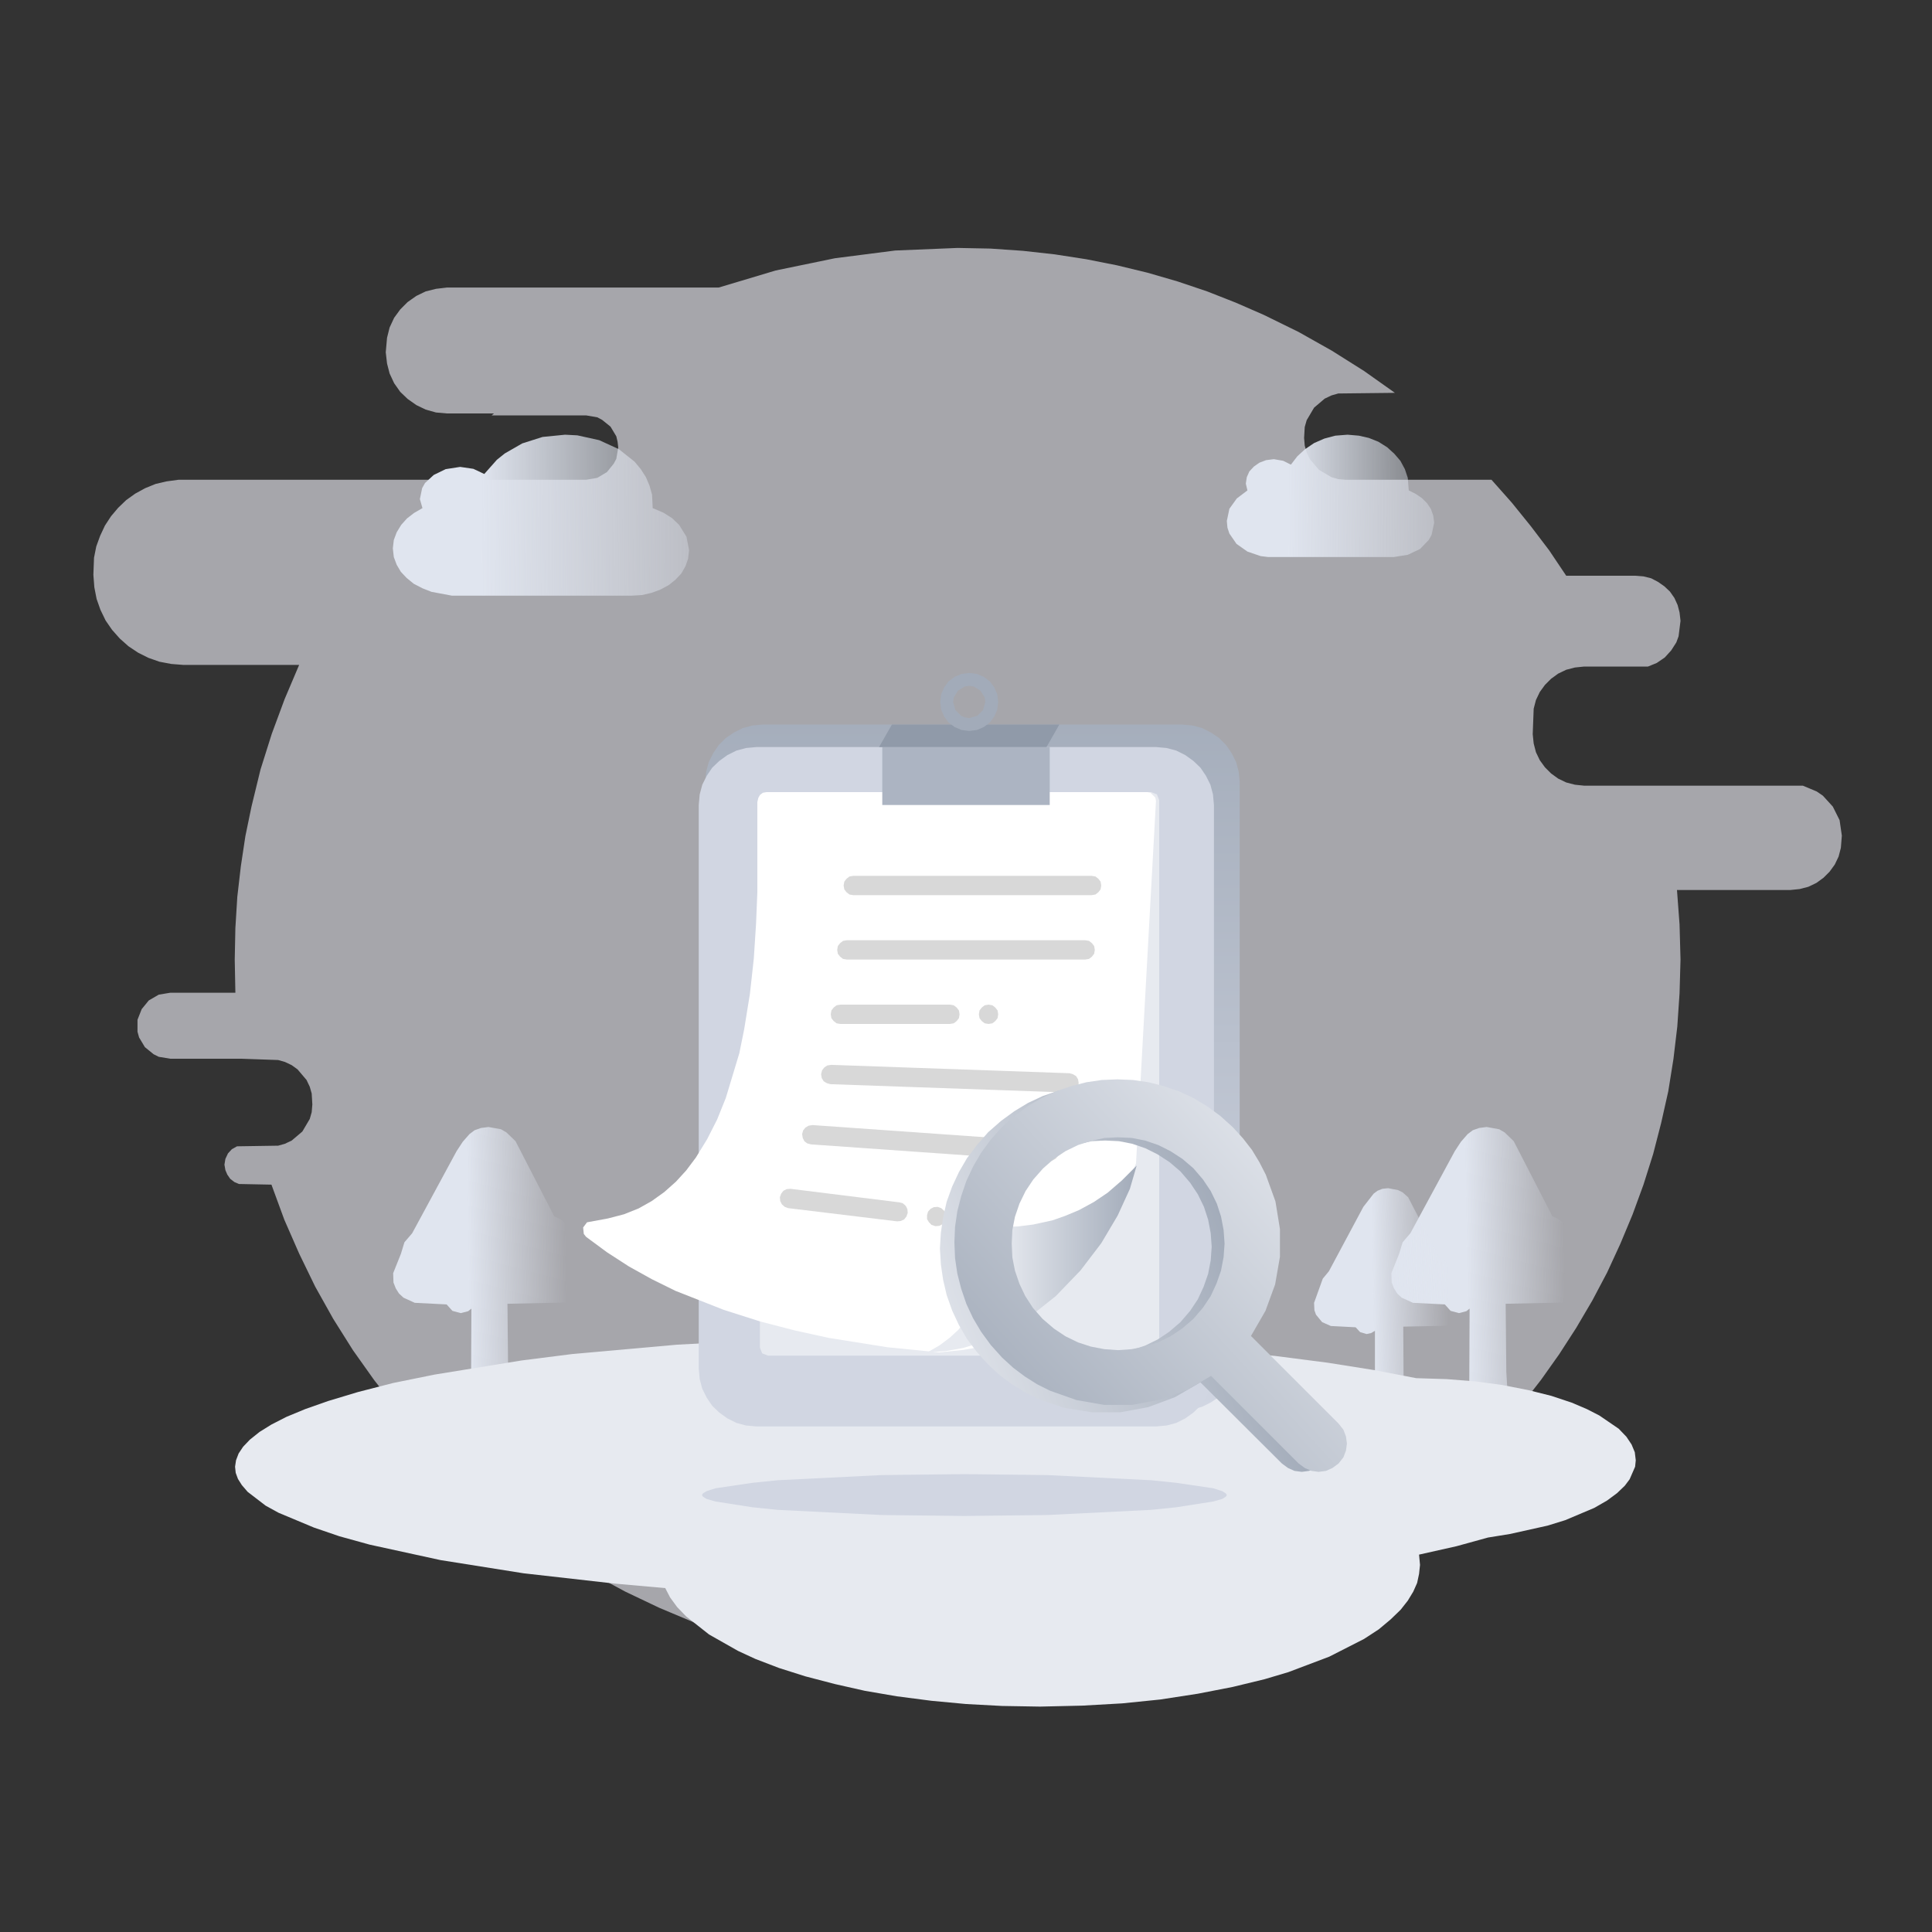 <?xml version="1.0" standalone="no"?><!DOCTYPE svg PUBLIC "-//W3C//DTD SVG 1.1//EN" "http://www.w3.org/Graphics/SVG/1.1/DTD/svg11.dtd"><svg height="600" node-id="1" sillyvg="true" template-height="600" template-width="600" version="1.1" viewBox="0 0 600 600" width="600" xmlns="http://www.w3.org/2000/svg" xmlns:xlink="http://www.w3.org/1999/xlink"><rect x="0" y="0" width="600" height="600" fill="#333333" stroke="none"/><defs node-id="64"><linearGradient gradientUnits="objectBoundingBox" id="linearGradient-1" node-id="5" spreadMethod="pad" x1="1.446" x2="0.295" y1="0.644" y2="0.648"><stop offset="0" stop-color="#e0e5ef" stop-opacity="0"></stop><stop offset="1" stop-color="#e0e5ef"></stop></linearGradient><linearGradient gradientUnits="objectBoundingBox" id="linearGradient-2" node-id="8" spreadMethod="pad" x1="1.446" x2="0.295" y1="0.67" y2="0.674"><stop offset="0" stop-color="#e0e5ef" stop-opacity="0"></stop><stop offset="1" stop-color="#e0e5ef"></stop></linearGradient><linearGradient gradientUnits="objectBoundingBox" id="linearGradient1" node-id="78" spreadMethod="pad" x1="0.925" x2="0.408" y1="0.988" y2="1"><stop offset="0" stop-color="#e0e5ef" stop-opacity="0"></stop><stop offset="1" stop-color="#e0e5ef"></stop></linearGradient><linearGradient gradientUnits="objectBoundingBox" id="linearGradient-3" node-id="11" spreadMethod="pad" x1="0.925" x2="0.408" y1="0.988" y2="1"><stop offset="0" stop-color="#e0e5ef" stop-opacity="0"></stop><stop offset="1" stop-color="#e0e5ef"></stop></linearGradient><linearGradient gradientUnits="objectBoundingBox" id="linearGradient-4" node-id="14" spreadMethod="pad" x1="0.92" x2="0.409" y1="0.988" y2="1"><stop offset="0" stop-color="#e0e5ef" stop-opacity="0"></stop><stop offset="1" stop-color="#e0e5ef"></stop></linearGradient><linearGradient gradientUnits="objectBoundingBox" id="linearGradient-5" node-id="17" spreadMethod="pad" x1="0.628" x2="0.628" y1="-0.075" y2="1"><stop offset="0" stop-color="#a2abb9"></stop><stop offset="1" stop-color="#d1d6e2"></stop><stop offset="1" stop-color="#e7eaf0"></stop></linearGradient><linearGradient gradientUnits="objectBoundingBox" id="linearGradient-6" node-id="21" spreadMethod="pad" x1="1" x2="0.351" y1="0.5" y2="0.5"><stop offset="0" stop-color="#a2abb9"></stop><stop offset="1" stop-color="#e7eaf0"></stop><stop offset="1" stop-color="#e7eaf0"></stop></linearGradient><linearGradient gradientUnits="objectBoundingBox" id="linearGradient-7" node-id="25" spreadMethod="pad" x1="0.734" x2="-0.102" y1="0.335" y2="0.632"><stop offset="0" stop-color="#a2abb9"></stop><stop offset="1" stop-color="#e7eaf0"></stop></linearGradient><linearGradient gradientUnits="objectBoundingBox" id="linearGradient-8" node-id="28" spreadMethod="pad" x1="0" x2="0.882" y1="0.809" y2="0"><stop offset="0" stop-color="#a2abb9"></stop><stop offset="1" stop-color="#e7eaf0"></stop></linearGradient></defs><g node-id="124"><path d="M 297.40 77.00 L 307.60 77.20 L 317.70 77.90 L 327.60 79.00 L 337.30 80.50 L 346.90 82.40 L 356.40 84.70 L 365.70 87.40 L 374.90 90.50 L 383.80 94.00 L 392.50 97.80 L 403.30 103.10 L 413.60 108.90 L 423.60 115.20 L 433.20 122.00 L 415.60 122.20 L 413.50 122.80 L 411.40 123.80 L 408.10 126.60 L 405.80 130.50 L 405.20 132.60 L 405.00 136.00 L 405.20 138.40 L 405.80 140.50 L 406.80 142.60 L 409.60 145.90 L 413.50 148.20 L 415.60 148.80 L 418.00 149.00 L 463.20 149.00 L 469.50 156.10 L 475.40 163.40 L 481.10 170.90 L 486.40 178.80 L 507.90 178.80 L 510.40 179.00 L 512.80 179.60 L 514.90 180.70 L 516.90 182.10 L 518.60 183.70 L 520.00 185.70 L 521.00 187.90 L 521.60 190.20 L 521.90 192.80 L 521.30 197.60 L 520.60 199.50 L 519.00 202.00 L 517.00 204.20 L 514.50 205.90 L 511.80 207.00 L 492.00 207.00 L 489.10 207.30 L 486.40 208.00 L 483.90 209.20 L 481.70 210.80 L 479.80 212.70 L 478.20 214.90 L 477.00 217.40 L 476.30 220.10 L 476.00 228.00 L 476.30 230.90 L 477.00 233.60 L 478.20 236.10 L 479.80 238.30 L 481.70 240.20 L 483.90 241.80 L 486.40 243.00 L 489.10 243.70 L 492.00 244.00 L 559.90 244.00 L 564.20 245.80 L 566.10 247.10 L 569.20 250.50 L 571.30 254.70 L 572.00 259.50 L 571.70 263.30 L 571.00 266.00 L 569.80 268.50 L 568.20 270.70 L 566.30 272.60 L 564.10 274.20 L 561.60 275.40 L 558.90 276.10 L 556.00 276.40 L 520.80 276.40 L 521.60 287.10 L 521.90 298.00 L 521.60 308.50 L 520.90 318.80 L 519.70 328.90 L 518.10 338.90 L 515.90 348.70 L 513.40 358.40 L 510.40 367.90 L 507.00 377.20 L 503.20 386.30 L 499.10 395.20 L 494.50 403.90 L 489.50 412.40 L 484.20 420.60 L 478.60 428.50 L 472.60 436.20 L 466.20 443.70 L 459.60 450.80 L 452.60 457.60 L 445.40 464.20 L 437.80 470.40 L 430.00 476.40 L 421.90 481.90 L 413.60 487.10 L 405.00 492.00 L 396.10 496.50 L 387.10 500.70 L 377.80 504.40 L 368.40 507.70 L 358.70 510.60 L 348.80 513.20 L 338.90 515.20 L 328.80 516.90 L 318.50 518.00 L 308.00 518.70 L 297.40 519.00 L 287.40 518.80 L 277.60 518.20 L 268.00 517.10 L 258.50 515.70 L 249.20 513.90 L 237.60 511.10 L 226.30 507.70 L 215.40 503.80 L 204.70 499.30 L 194.20 494.30 L 184.00 488.80 L 174.30 482.80 L 164.80 476.40 L 155.70 469.40 L 147.00 462.10 L 138.60 454.30 L 130.70 446.10 L 123.20 437.50 L 116.20 428.60 L 109.60 419.30 L 103.50 409.60 L 97.90 399.60 L 92.90 389.30 L 88.30 378.80 L 84.30 367.90 L 74.20 367.70 L 72.80 367.10 L 71.50 366.10 L 70.60 364.80 L 70.00 363.40 L 69.70 361.70 L 70.00 359.90 L 70.80 358.20 L 72.00 356.90 L 73.60 356.00 L 86.40 355.80 L 88.50 355.20 L 90.60 354.20 L 93.90 351.40 L 96.20 347.50 L 96.80 345.40 L 97.00 343.00 L 96.80 339.60 L 96.20 337.50 L 95.20 335.40 L 92.40 332.10 L 90.60 330.80 L 88.50 329.80 L 86.40 329.20 L 75.00 328.80 L 52.90 328.80 L 49.30 328.20 L 47.70 327.40 L 45.00 325.20 L 43.20 322.20 L 42.70 320.40 L 42.70 316.70 L 44.00 313.40 L 46.20 310.70 L 49.30 308.90 L 52.90 308.30 L 73.10 308.30 L 72.90 298.00 L 73.10 288.20 L 73.70 278.50 L 74.80 269.00 L 76.20 259.70 L 78.10 250.50 L 80.90 239.00 L 84.40 227.90 L 88.40 217.10 L 92.90 206.50 L 57.00 206.50 L 53.20 206.20 L 49.50 205.50 L 46.10 204.30 L 42.90 202.70 L 39.90 200.70 L 37.20 198.30 L 34.80 195.60 L 32.80 192.70 L 31.20 189.40 L 30.00 186.00 L 29.30 182.40 L 29.00 178.50 L 29.20 173.20 L 29.90 169.70 L 31.10 166.40 L 32.60 163.20 L 34.50 160.30 L 36.70 157.70 L 39.20 155.30 L 42.00 153.30 L 45.10 151.60 L 48.30 150.30 L 51.70 149.50 L 55.40 149.00 L 182.00 149.00 L 185.50 148.40 L 188.50 146.60 L 190.60 144.00 L 191.40 142.50 L 192.00 139.00 L 191.80 137.20 L 191.40 135.50 L 189.60 132.50 L 187.00 130.40 L 185.50 129.60 L 182.00 129.00 L 152.70 129.00 L 153.40 128.40 L 138.80 128.40 L 135.40 128.10 L 132.20 127.20 L 129.30 125.80 L 126.60 123.90 L 124.30 121.70 L 122.40 119.00 L 121.00 116.00 L 120.20 112.90 L 119.80 109.40 L 120.20 104.90 L 121.00 101.70 L 122.40 98.70 L 124.30 96.10 L 126.60 93.80 L 129.30 91.90 L 132.20 90.50 L 135.40 89.70 L 138.80 89.30 L 223.20 89.30 L 240.90 84.00 L 259.30 80.20 L 278.00 77.80 L 297.40 77.00 Z" fill="#f3f3fa" fill-opacity="0.602" fill-rule="evenodd" group-id="1" id="背景" node-id="32" stroke="none" target-height="442" target-width="543" target-x="29" target-y="77"></path></g><path d="M 214.00 170.90 L 213.70 173.50 L 212.90 175.80 L 211.60 178.10 L 209.80 180.00 L 207.70 181.70 L 205.10 183.10 L 202.40 184.10 L 199.40 184.80 L 196.00 185.00 L 140.40 185.00 L 134.00 183.80 L 131.20 182.70 L 128.50 181.30 L 126.30 179.50 L 124.50 177.60 L 123.20 175.40 L 122.30 173.00 L 122.00 170.30 L 122.30 167.70 L 123.20 165.30 L 124.60 163.00 L 126.40 161.00 L 128.60 159.30 L 131.20 157.80 L 130.40 155.00 L 131.10 151.60 L 132.00 150.00 L 134.70 147.50 L 138.40 145.70 L 142.90 145.00 L 147.00 145.60 L 150.40 147.20 L 154.30 142.80 L 156.80 140.80 L 162.20 137.70 L 168.50 135.70 L 175.50 135.00 L 179.30 135.20 L 186.10 136.70 L 192.20 139.50 L 197.10 143.40 L 199.00 145.70 L 200.60 148.20 L 201.70 150.80 L 202.50 153.60 L 202.70 157.80 L 206.00 159.20 L 208.70 160.90 L 210.90 163.00 L 213.20 166.70 L 214.00 170.90 Z" fill="url(#linearGradient-1)" fill-rule="nonzero" id="路径" node-id="33" stroke="none" target-height="50" target-width="92" target-x="122" target-y="135"></path><path d="M 445.40 162.30 L 444.60 166.10 L 443.70 167.70 L 441.00 170.50 L 437.20 172.30 L 432.80 173.00 L 393.90 173.00 L 391.50 172.70 L 387.40 171.30 L 384.00 168.90 L 381.80 165.70 L 381.20 163.90 L 381.00 161.80 L 381.80 158.00 L 384.10 154.80 L 387.40 152.30 L 386.90 150.20 L 387.20 148.20 L 388.00 146.40 L 389.40 144.90 L 391.10 143.70 L 393.20 142.90 L 395.60 142.60 L 398.50 143.10 L 400.90 144.30 L 402.90 141.70 L 405.30 139.50 L 408.10 137.60 L 411.30 136.20 L 414.70 135.30 L 418.50 135.00 L 422.00 135.30 L 425.10 136.00 L 428.10 137.20 L 430.80 138.90 L 433.00 140.90 L 434.90 143.10 L 436.30 145.70 L 437.20 148.40 L 437.50 152.30 L 439.70 153.40 L 441.60 154.70 L 443.20 156.30 L 444.40 158.10 L 445.10 160.10 L 445.40 162.30 Z" fill="url(#linearGradient-2)" fill-rule="nonzero" id="路径" node-id="34" stroke="none" target-height="38" target-width="64.4" target-x="381" target-y="135"></path><g node-id="125"><path d="M 180.00 393.40 L 181.00 397.40 L 180.40 400.40 L 179.70 401.80 L 178.20 403.40 L 176.30 404.50 L 157.60 404.90 L 157.80 426.00 L 158.50 438.00 L 145.90 438.00 L 146.30 429.10 L 146.40 406.40 L 145.40 407.20 L 143.10 407.80 L 140.50 407.10 L 138.70 405.10 L 128.80 404.60 L 125.30 403.00 L 123.90 401.70 L 122.90 400.10 L 122.20 398.30 L 122.10 395.40 L 124.50 389.40 L 125.60 385.80 L 128.00 383.00 L 141.80 357.50 L 143.70 354.60 L 145.80 352.20 L 147.40 351.00 L 149.40 350.30 L 151.70 350.00 L 155.60 350.70 L 157.30 351.70 L 160.10 354.40 L 172.10 377.70 L 174.00 378.60 L 175.60 379.80 L 177.00 381.40 L 178.10 383.20 L 178.80 385.20 L 179.00 387.40 L 178.50 390.40 L 180.00 393.40 Z" fill="url(#linearGradient1)" fill-rule="nonzero" group-id="2" id="路径" node-id="36" stroke="none" target-height="88" target-width="58.9" target-x="122.1" target-y="350"></path><path d="M 490.00 393.40 L 491.00 397.40 L 490.40 400.40 L 489.70 401.80 L 488.20 403.40 L 486.30 404.50 L 467.60 404.90 L 467.80 426.00 L 468.50 438.00 L 455.90 438.00 L 456.30 429.10 L 456.40 406.40 L 455.40 407.20 L 453.10 407.80 L 450.50 407.10 L 448.70 405.10 L 438.80 404.60 L 435.30 403.00 L 433.90 401.70 L 432.90 400.10 L 432.20 398.30 L 432.10 395.40 L 434.50 389.40 L 435.60 385.80 L 438.00 383.00 L 451.80 357.50 L 453.70 354.60 L 455.80 352.20 L 457.40 351.00 L 459.40 350.30 L 461.70 350.00 L 465.60 350.70 L 467.30 351.70 L 470.10 354.40 L 482.10 377.70 L 484.00 378.60 L 485.60 379.80 L 487.00 381.40 L 488.10 383.20 L 488.80 385.20 L 489.00 387.40 L 488.50 390.40 L 490.00 393.40 Z" fill="url(#linearGradient-3)" fill-rule="nonzero" group-id="2" id="路径" node-id="37" stroke="none" target-height="88" target-width="58.9" target-x="432.1" target-y="350"></path><path d="M 453.20 403.00 L 454.00 406.20 L 453.70 408.00 L 453.00 409.60 L 451.80 410.90 L 450.30 411.70 L 435.80 412.00 L 435.90 428.60 L 436.50 438.00 L 426.60 438.00 L 427.00 431.00 L 427.00 413.30 L 425.80 414.00 L 424.40 414.30 L 422.40 413.70 L 421.00 412.20 L 413.30 411.80 L 410.60 410.60 L 408.70 408.30 L 408.20 406.90 L 408.10 404.60 L 410.80 397.10 L 412.70 394.80 L 423.40 374.80 L 426.60 370.70 L 427.80 369.80 L 429.30 369.20 L 431.10 369.00 L 434.20 369.60 L 435.60 370.30 L 437.30 371.80 L 447.10 390.70 L 449.80 392.40 L 451.80 395.00 L 452.40 398.30 L 452.10 400.70 L 453.20 403.00 Z" fill="url(#linearGradient-4)" fill-rule="nonzero" group-id="2" id="路径" node-id="38" stroke="none" target-height="69" target-width="45.9" target-x="408.1" target-y="369"></path></g><path d="M 284.50 415.00 L 324.70 415.70 L 362.20 417.80 L 396.00 421.10 L 412.30 423.20 L 426.80 425.50 L 439.80 428.00 L 449.30 428.30 L 458.10 429.00 L 466.40 430.10 L 474.60 431.70 L 481.80 433.50 L 488.10 435.60 L 492.80 437.60 L 496.70 439.60 L 502.70 443.70 L 505.10 446.20 L 506.70 448.60 L 507.70 451.00 L 508.00 453.50 L 507.80 455.50 L 506.10 459.40 L 504.60 461.40 L 502.20 463.70 L 499.10 466.00 L 495.10 468.30 L 486.10 472.10 L 480.60 473.80 L 468.90 476.40 L 462.10 477.50 L 452.30 480.20 L 440.70 482.80 L 441.00 486.00 L 440.70 488.80 L 440.10 491.60 L 438.90 494.30 L 437.20 497.10 L 435.00 499.90 L 431.90 502.90 L 428.20 506.00 L 423.60 509.00 L 412.80 514.50 L 400.10 519.30 L 392.70 521.50 L 382.80 523.90 L 372.00 526.00 L 360.30 527.80 L 348.50 529.00 L 336.10 529.70 L 323.00 530.00 L 311.20 529.80 L 300.00 529.20 L 289.30 528.20 L 278.50 526.80 L 268.60 525.10 L 259.30 523.00 L 250.10 520.60 L 241.90 518.00 L 234.60 515.20 L 229.20 512.70 L 220.20 507.60 L 213.10 502.00 L 210.30 499.10 L 208.10 496.10 L 206.60 493.20 L 190.90 491.80 L 162.60 488.60 L 136.80 484.50 L 114.80 479.70 L 105.40 477.10 L 97.50 474.40 L 86.50 469.80 L 82.50 467.60 L 76.90 463.30 L 75.10 461.20 L 73.90 459.30 L 73.20 457.40 L 73.00 455.50 L 73.30 453.50 L 74.10 451.40 L 75.50 449.30 L 77.60 447.10 L 80.60 444.70 L 84.30 442.40 L 89.00 440.00 L 94.80 437.60 L 101.90 435.10 L 111.20 432.30 L 122.10 429.50 L 134.90 426.90 L 162.00 422.50 L 177.80 420.50 L 210.30 417.60 L 246.20 415.70 L 284.50 415.00 Z" fill="#e7eaf0" fill-rule="evenodd" id="形状结合" node-id="39" stroke="none" target-height="115" target-width="435" target-x="73" target-y="415"></path><path d="M 381.00 464.30 L 380.70 464.80 L 379.60 465.50 L 376.80 466.30 L 365.30 468.10 L 357.50 468.90 L 325.30 470.50 L 299.50 470.80 L 273.70 470.50 L 241.50 468.90 L 233.70 468.10 L 222.20 466.30 L 219.40 465.50 L 218.30 464.80 L 218.00 464.30 L 218.30 463.80 L 219.40 463.10 L 222.20 462.20 L 233.70 460.50 L 241.50 459.70 L 273.70 458.10 L 299.50 457.80 L 325.30 458.10 L 357.50 459.70 L 365.30 460.50 L 376.80 462.20 L 379.60 463.10 L 380.70 463.80 L 381.00 464.30 Z" fill="#d1d6e2" fill-rule="nonzero" id="椭圆形" node-id="40" stroke="none" target-height="13" target-width="163" target-x="218" target-y="457.8"></path><g node-id="126"><path d="M 367.00 438.00 L 237.00 438.00 L 233.70 437.70 L 230.70 436.90 L 227.90 435.50 L 225.40 433.80 L 223.20 431.60 L 221.50 429.10 L 220.10 426.30 L 219.30 423.30 L 219.00 420.10 L 219.00 242.90 L 219.30 239.70 L 220.10 236.70 L 221.50 233.90 L 223.20 231.40 L 225.40 229.20 L 227.90 227.50 L 230.70 226.10 L 233.70 225.30 L 237.00 225.00 L 367.00 225.00 L 370.30 225.30 L 373.30 226.10 L 376.10 227.50 L 378.60 229.20 L 380.80 231.40 L 382.50 233.90 L 383.90 236.70 L 384.70 239.70 L 385.00 242.90 L 385.00 420.10 L 384.70 423.30 L 383.90 426.30 L 382.50 429.10 L 380.80 431.60 L 378.60 433.80 L 376.10 435.50 L 373.30 436.90 L 370.30 437.70 L 367.00 438.00 Z" fill="url(#linearGradient-5)" fill-rule="nonzero" group-id="3" id="路径" node-id="42" stroke="none" target-height="213" target-width="166" target-x="219" target-y="225"></path><path d="M 359.00 443.00 L 235.00 443.00 L 231.70 442.70 L 228.70 441.90 L 225.90 440.50 L 223.40 438.70 L 221.20 436.60 L 219.50 434.10 L 218.10 431.30 L 217.30 428.30 L 217.00 425.00 L 217.00 250.00 L 217.30 246.70 L 218.10 243.70 L 219.50 240.90 L 221.20 238.40 L 223.40 236.30 L 225.90 234.50 L 228.70 233.10 L 231.70 232.30 L 235.00 232.00 L 359.00 232.00 L 362.30 232.30 L 365.30 233.10 L 368.10 234.50 L 370.60 236.30 L 372.80 238.40 L 374.50 240.90 L 375.90 243.70 L 376.70 246.70 L 377.00 250.00 L 377.00 425.00 L 376.70 428.30 L 375.90 431.30 L 374.50 434.10 L 372.80 436.60 L 370.60 438.70 L 368.10 440.50 L 365.30 441.90 L 362.30 442.70 L 359.00 443.00 Z" fill="#d1d6e2" fill-rule="nonzero" group-id="3" id="路径" node-id="43" stroke="none" target-height="211" target-width="160" target-x="217" target-y="232"></path><path d="M 357.50 421.00 L 238.50 421.00 L 236.70 420.30 L 236.00 418.50 L 236.00 248.50 L 236.20 247.50 L 237.50 246.20 L 238.50 246.00 L 357.50 246.00 L 359.30 246.70 L 360.00 248.50 L 360.00 418.50 L 359.30 420.30 L 357.50 421.00 Z" fill="#e7eaf0" fill-rule="nonzero" group-id="3" id="路径" node-id="44" stroke="none" target-height="175" target-width="124" target-x="236" target-y="246"></path><path d="M 291.70 420.00 L 275.60 418.40 L 257.40 415.50 L 246.90 413.20 L 236.10 410.40 L 224.80 406.80 L 209.80 400.90 L 202.50 397.30 L 195.30 393.30 L 188.50 388.90 L 182.00 384.10 L 181.30 383.20 L 181.10 381.20 L 182.30 379.60 L 188.80 378.40 L 193.80 377.10 L 198.30 375.30 L 202.40 373.00 L 206.30 370.20 L 209.90 367.00 L 213.10 363.50 L 216.10 359.50 L 219.60 353.80 L 222.70 347.70 L 225.40 341.00 L 229.60 327.10 L 231.10 319.70 L 232.90 308.60 L 234.10 297.70 L 234.80 286.90 L 235.20 277.10 L 235.20 249.10 L 235.50 247.80 L 236.00 246.90 L 236.90 246.20 L 238.10 246.00 L 356.30 246.00 L 357.30 246.20 L 358.80 247.70 L 359.00 248.70 L 352.80 361.30 L 352.30 362.50 L 351.70 363.60 L 306.90 417.80 L 299.40 419.20 L 291.70 420.00 Z" fill="#ffffff" fill-rule="nonzero" group-id="3" id="路径" node-id="45" stroke="none" target-height="174" target-width="177.9" target-x="181.1" target-y="246"></path><path d="M 308.60 381.00 L 315.90 380.90 L 320.80 380.30 L 326.80 379.00 L 330.80 377.60 L 335.10 375.80 L 339.70 373.30 L 344.00 370.40 L 348.40 366.60 L 353.00 362.00 L 350.90 369.20 L 347.10 377.50 L 342.00 386.10 L 335.60 394.50 L 327.90 402.50 L 319.20 409.40 L 314.50 412.40 L 309.60 414.90 L 304.50 417.00 L 299.20 418.60 L 293.70 419.60 L 288.00 420.00 L 291.80 417.80 L 295.00 415.40 L 297.60 413.00 L 299.90 410.30 L 303.20 404.80 L 304.90 400.50 L 305.90 396.40 L 306.60 388.60 L 306.40 382.50 L 307.10 381.30 L 308.60 381.00 Z" fill="url(#linearGradient-6)" fill-rule="nonzero" group-id="3" id="路径" node-id="46" stroke="none" target-height="58" target-width="65" target-x="288" target-y="362"></path><g node-id="128"><path d="M 265.00 272.00 L 339.00 272.00 L 340.20 272.20 L 341.10 272.90 L 341.80 273.80 L 342.00 275.00 L 341.80 276.20 L 341.10 277.10 L 340.20 277.80 L 339.00 278.00 L 265.00 278.00 L 263.80 277.80 L 262.90 277.10 L 262.20 276.20 L 262.00 275.00 L 262.20 273.80 L 262.90 272.90 L 263.80 272.20 L 265.00 272.00 Z" fill="#d8d8d8" fill-rule="evenodd" group-id="3,5" id="矩形" node-id="48" stroke="none" target-height="6" target-width="80" target-x="262" target-y="272"></path><path d="M 263.00 292.00 L 337.00 292.00 L 338.20 292.20 L 339.10 292.90 L 339.80 293.80 L 340.00 295.00 L 339.80 296.20 L 339.10 297.10 L 338.20 297.80 L 337.00 298.00 L 263.00 298.00 L 261.80 297.80 L 260.90 297.10 L 260.20 296.20 L 260.00 295.00 L 260.20 293.80 L 260.90 292.90 L 261.80 292.20 L 263.00 292.00 Z" fill="#d8d8d8" fill-rule="evenodd" group-id="3,5" id="矩形备份" node-id="49" stroke="none" target-height="6" target-width="80" target-x="260" target-y="292"></path><path d="M 261.00 312.00 L 295.00 312.00 L 296.20 312.20 L 297.10 312.90 L 297.80 313.80 L 298.00 315.00 L 297.80 316.20 L 297.10 317.10 L 296.20 317.80 L 295.00 318.00 L 261.00 318.00 L 259.80 317.80 L 258.90 317.10 L 258.20 316.20 L 258.00 315.00 L 258.20 313.80 L 258.90 312.90 L 259.80 312.20 L 261.00 312.00 Z" fill="#d8d8d8" fill-rule="evenodd" group-id="3,5" id="矩形备份-2" node-id="50" stroke="none" target-height="6" target-width="40" target-x="258" target-y="312"></path><path d="M 307.00 312.00 L 308.20 312.20 L 309.10 312.90 L 309.80 313.80 L 310.00 315.00 L 309.80 316.20 L 309.10 317.10 L 308.20 317.80 L 307.00 318.00 L 305.80 317.80 L 304.90 317.10 L 304.20 316.20 L 304.00 315.00 L 304.20 313.80 L 304.90 312.90 L 305.80 312.20 L 307.00 312.00 Z" fill="#d8d8d8" fill-rule="evenodd" group-id="3,5" id="矩形备份-3" node-id="51" stroke="none" target-height="6" target-width="6" target-x="304" target-y="312"></path><g node-id="132"><path d="M 258.10 330.70 L 332.10 333.30 L 333.20 333.60 L 334.20 334.20 L 334.80 335.20 L 335.00 336.40 L 334.70 337.60 L 334.00 338.50 L 333.10 339.10 L 331.90 339.30 L 257.90 336.70 L 256.80 336.40 L 255.80 335.80 L 255.20 334.80 L 255.00 333.60 L 255.30 332.40 L 256.00 331.50 L 256.90 330.90 L 258.10 330.70 Z" fill="#d8d8d8" fill-rule="evenodd" group-id="3,5,9" id="矩形备份-7" node-id="52" stroke="none" target-height="8.6" target-width="80" target-x="255" target-y="330.7"></path></g><g node-id="133"><path d="M 252.30 349.40 L 326.10 354.60 L 327.30 354.90 L 328.20 355.60 L 328.70 356.60 L 328.90 357.80 L 328.60 358.90 L 327.90 359.80 L 326.90 360.40 L 325.70 360.60 L 251.90 355.40 L 250.70 355.10 L 249.80 354.40 L 249.30 353.40 L 249.10 352.20 L 249.40 351.10 L 250.10 350.20 L 251.10 349.60 L 252.30 349.40 Z" fill="#d8d8d8" fill-rule="evenodd" group-id="3,5,10" id="矩形备份-6" node-id="53" stroke="none" target-height="11.2" target-width="79.8" target-x="249.1" target-y="349.4"></path></g><g node-id="134"><path d="M 245.50 369.20 L 279.30 373.40 L 280.40 373.70 L 281.30 374.50 L 281.80 375.50 L 281.90 376.70 L 281.50 377.80 L 280.80 378.70 L 279.70 379.20 L 278.60 379.30 L 244.80 375.20 L 243.70 374.80 L 242.80 374.00 L 242.30 373.00 L 242.20 371.80 L 242.60 370.70 L 243.30 369.80 L 244.30 369.30 L 245.50 369.20 Z" fill="#d8d8d8" fill-rule="evenodd" group-id="3,5,11" id="矩形备份-5" node-id="54" stroke="none" target-height="10.1" target-width="39.7" target-x="242.2" target-y="369.2"></path></g><path d="M 291.20 374.80 L 292.30 375.20 L 293.20 376.00 L 293.70 377.00 L 293.80 378.20 L 293.40 379.30 L 292.70 380.20 L 291.70 380.70 L 290.50 380.80 L 289.30 380.40 L 288.50 379.60 L 287.90 378.60 L 287.90 377.40 L 288.20 376.30 L 289.00 375.40 L 290.00 374.90 L 291.20 374.80 Z" fill="#d8d8d8" fill-rule="evenodd" group-id="3,5,12" id="矩形备份-4" node-id="55" stroke="none" target-height="6" target-width="5.9" target-x="287.9" target-y="374.8"></path></g><g node-id="129"><path d="M 274.00 232.00 L 326.00 232.00 L 326.00 250.00 L 274.00 250.00 Z" fill="#acb4c2" fill-rule="evenodd" group-id="3,6" id="矩形" node-id="57" stroke="none" target-height="18" target-width="52" target-x="274" target-y="232"></path><path d="M 277.00 225.00 L 329.00 225.00 L 325.00 232.00 L 273.00 232.00 Z" fill="#909aa9" fill-rule="evenodd" group-id="3,6" id="矩形" node-id="58" stroke="none" target-height="7" target-width="56" target-x="273" target-y="225"></path><path d="M 301.00 209.00 L 303.40 209.30 L 305.50 210.20 L 307.40 211.60 L 308.80 213.50 L 309.70 215.60 L 310.00 218.00 L 309.70 220.40 L 308.80 222.50 L 307.40 224.40 L 305.50 225.80 L 303.40 226.70 L 301.00 227.00 L 298.60 226.70 L 296.50 225.80 L 294.60 224.40 L 293.20 222.50 L 292.30 220.40 L 292.00 218.00 L 292.30 215.60 L 293.20 213.50 L 294.60 211.60 L 296.50 210.20 L 298.60 209.30 L 301.00 209.00 Z M 301.00 213.00 L 299.60 213.20 L 297.50 214.50 L 296.20 216.60 L 296.00 218.00 L 296.70 220.50 L 298.50 222.30 L 299.60 222.80 L 301.00 223.00 L 303.50 222.30 L 305.30 220.50 L 306.00 218.00 L 305.80 216.60 L 304.50 214.50 L 302.40 213.20 L 301.00 213.00 Z" fill="#a2abb9" fill-rule="evenodd" group-id="3,6" id="形状结合" node-id="59" stroke="none" target-height="18" target-width="18" target-x="292" target-y="209"></path></g></g><g node-id="127"><g node-id="130"><path d="M 306.90 351.60 L 303.40 355.60 L 300.30 359.70 L 297.80 364.00 L 295.70 368.50 L 294.00 373.20 L 292.90 378.00 L 292.20 382.80 L 291.90 387.70 L 292.20 392.70 L 292.90 397.50 L 294.00 402.20 L 295.70 407.00 L 297.80 411.50 L 300.30 415.80 L 303.40 419.90 L 306.90 423.80 L 310.40 427.00 L 314.10 429.80 L 318.00 432.20 L 322.00 434.30 L 330.40 437.20 L 339.10 438.60 L 347.90 438.60 L 356.60 437.00 L 364.90 433.90 L 372.80 429.30 L 398.10 454.50 L 400.00 455.90 L 402.00 456.80 L 404.30 457.10 L 406.50 456.80 L 408.60 455.90 L 410.50 454.50 L 411.90 452.60 L 412.80 450.50 L 413.10 448.30 L 412.80 446.10 L 411.90 444.00 L 410.50 442.10 L 385.10 416.80 L 389.60 409.00 L 392.50 400.70 L 394.00 392.10 L 394.00 383.40 L 392.50 374.80 L 389.60 366.50 L 387.60 362.60 L 385.20 358.80 L 382.40 355.10 L 379.20 351.60 L 375.30 348.10 L 371.10 345.10 L 366.80 342.50 L 362.30 340.40 L 357.60 338.80 L 352.80 337.60 L 348.00 336.90 L 343.10 336.70 L 338.10 336.90 L 333.30 337.60 L 328.50 338.80 L 323.80 340.40 L 319.30 342.50 L 315.00 345.10 L 310.90 348.10 L 306.90 351.60 Z M 366.60 363.80 L 369.60 367.30 L 372.00 370.90 L 373.90 374.80 L 375.20 378.80 L 376.00 383.00 L 376.30 387.20 L 376.00 391.40 L 375.20 395.60 L 373.80 399.60 L 372.00 403.50 L 369.60 407.10 L 366.60 410.60 L 363.10 413.60 L 359.50 416.00 L 355.60 417.90 L 351.60 419.20 L 347.40 420.00 L 343.20 420.30 L 339.00 420.00 L 334.80 419.20 L 330.80 417.90 L 326.90 416.00 L 323.30 413.60 L 319.80 410.60 L 316.80 407.20 L 314.40 403.50 L 312.60 399.70 L 311.20 395.60 L 310.40 391.50 L 310.20 387.20 L 310.40 383.00 L 311.20 378.90 L 312.60 374.80 L 314.50 370.90 L 316.90 367.30 L 319.90 363.90 L 323.30 360.90 L 326.90 358.50 L 330.80 356.60 L 334.90 355.30 L 339.00 354.40 L 343.20 354.20 L 347.50 354.40 L 351.60 355.20 L 355.70 356.60 L 359.50 358.50 L 363.20 360.90 L 366.60 363.80 Z" fill="url(#linearGradient-7)" fill-rule="nonzero" group-id="4,7" id="形状结合" node-id="61" stroke="none" target-height="120.4" target-width="121.2" target-x="291.9" target-y="336.7"></path></g><path d="M 311.20 350.00 L 307.70 353.90 L 304.70 358.00 L 302.20 362.30 L 300.10 366.80 L 298.50 371.50 L 297.30 376.20 L 296.60 381.00 L 296.40 385.80 L 296.60 390.70 L 297.30 395.50 L 298.50 400.20 L 300.10 404.90 L 302.20 409.40 L 304.70 413.60 L 307.70 417.70 L 311.20 421.60 L 314.70 424.80 L 318.30 427.50 L 322.10 429.90 L 326.10 431.90 L 334.30 434.80 L 342.90 436.30 L 351.60 436.30 L 360.10 434.70 L 368.40 431.80 L 376.10 427.30 L 403.30 454.50 L 405.20 455.90 L 407.30 456.80 L 409.50 457.10 L 411.80 456.80 L 413.80 455.90 L 415.70 454.50 L 417.20 452.60 L 418.00 450.50 L 418.30 448.30 L 418.00 446.10 L 417.20 444.00 L 415.70 442.10 L 388.50 414.90 L 393.00 407.10 L 396.00 398.90 L 397.50 390.30 L 397.50 381.70 L 396.10 373.10 L 393.10 364.80 L 391.10 360.90 L 388.80 357.10 L 386.00 353.50 L 382.80 350.00 L 378.90 346.50 L 374.80 343.50 L 370.60 341.00 L 366.10 338.90 L 361.40 337.30 L 356.70 336.10 L 351.90 335.40 L 347.00 335.20 L 342.20 335.40 L 337.40 336.10 L 332.70 337.30 L 328.00 338.90 L 323.50 341.00 L 319.20 343.50 L 315.20 346.50 L 311.20 350.00 Z M 370.60 362.80 L 373.60 366.30 L 376.00 369.90 L 377.90 373.80 L 379.20 377.80 L 380.00 382.00 L 380.30 386.20 L 380.00 390.40 L 379.20 394.60 L 377.80 398.60 L 376.00 402.50 L 373.60 406.10 L 370.60 409.60 L 367.10 412.60 L 363.50 415.00 L 359.60 416.90 L 355.60 418.20 L 351.40 419.00 L 347.20 419.30 L 343.00 419.00 L 338.80 418.20 L 334.80 416.90 L 330.90 415.00 L 327.30 412.60 L 323.80 409.60 L 320.80 406.20 L 318.40 402.50 L 316.60 398.70 L 315.20 394.60 L 314.40 390.50 L 314.20 386.20 L 314.40 382.00 L 315.20 377.90 L 316.60 373.80 L 318.50 369.90 L 320.90 366.30 L 323.90 362.90 L 327.30 359.90 L 330.90 357.50 L 334.80 355.60 L 338.90 354.30 L 343.00 353.40 L 347.20 353.20 L 351.50 353.40 L 355.60 354.20 L 359.70 355.60 L 363.50 357.50 L 367.20 359.90 L 370.60 362.80 Z" fill="url(#linearGradient-8)" fill-rule="nonzero" group-id="4,8" id="形状结合" node-id="62" stroke="none" target-height="121.9" target-width="121.9" target-x="296.4" target-y="335.2"></path></g></svg>